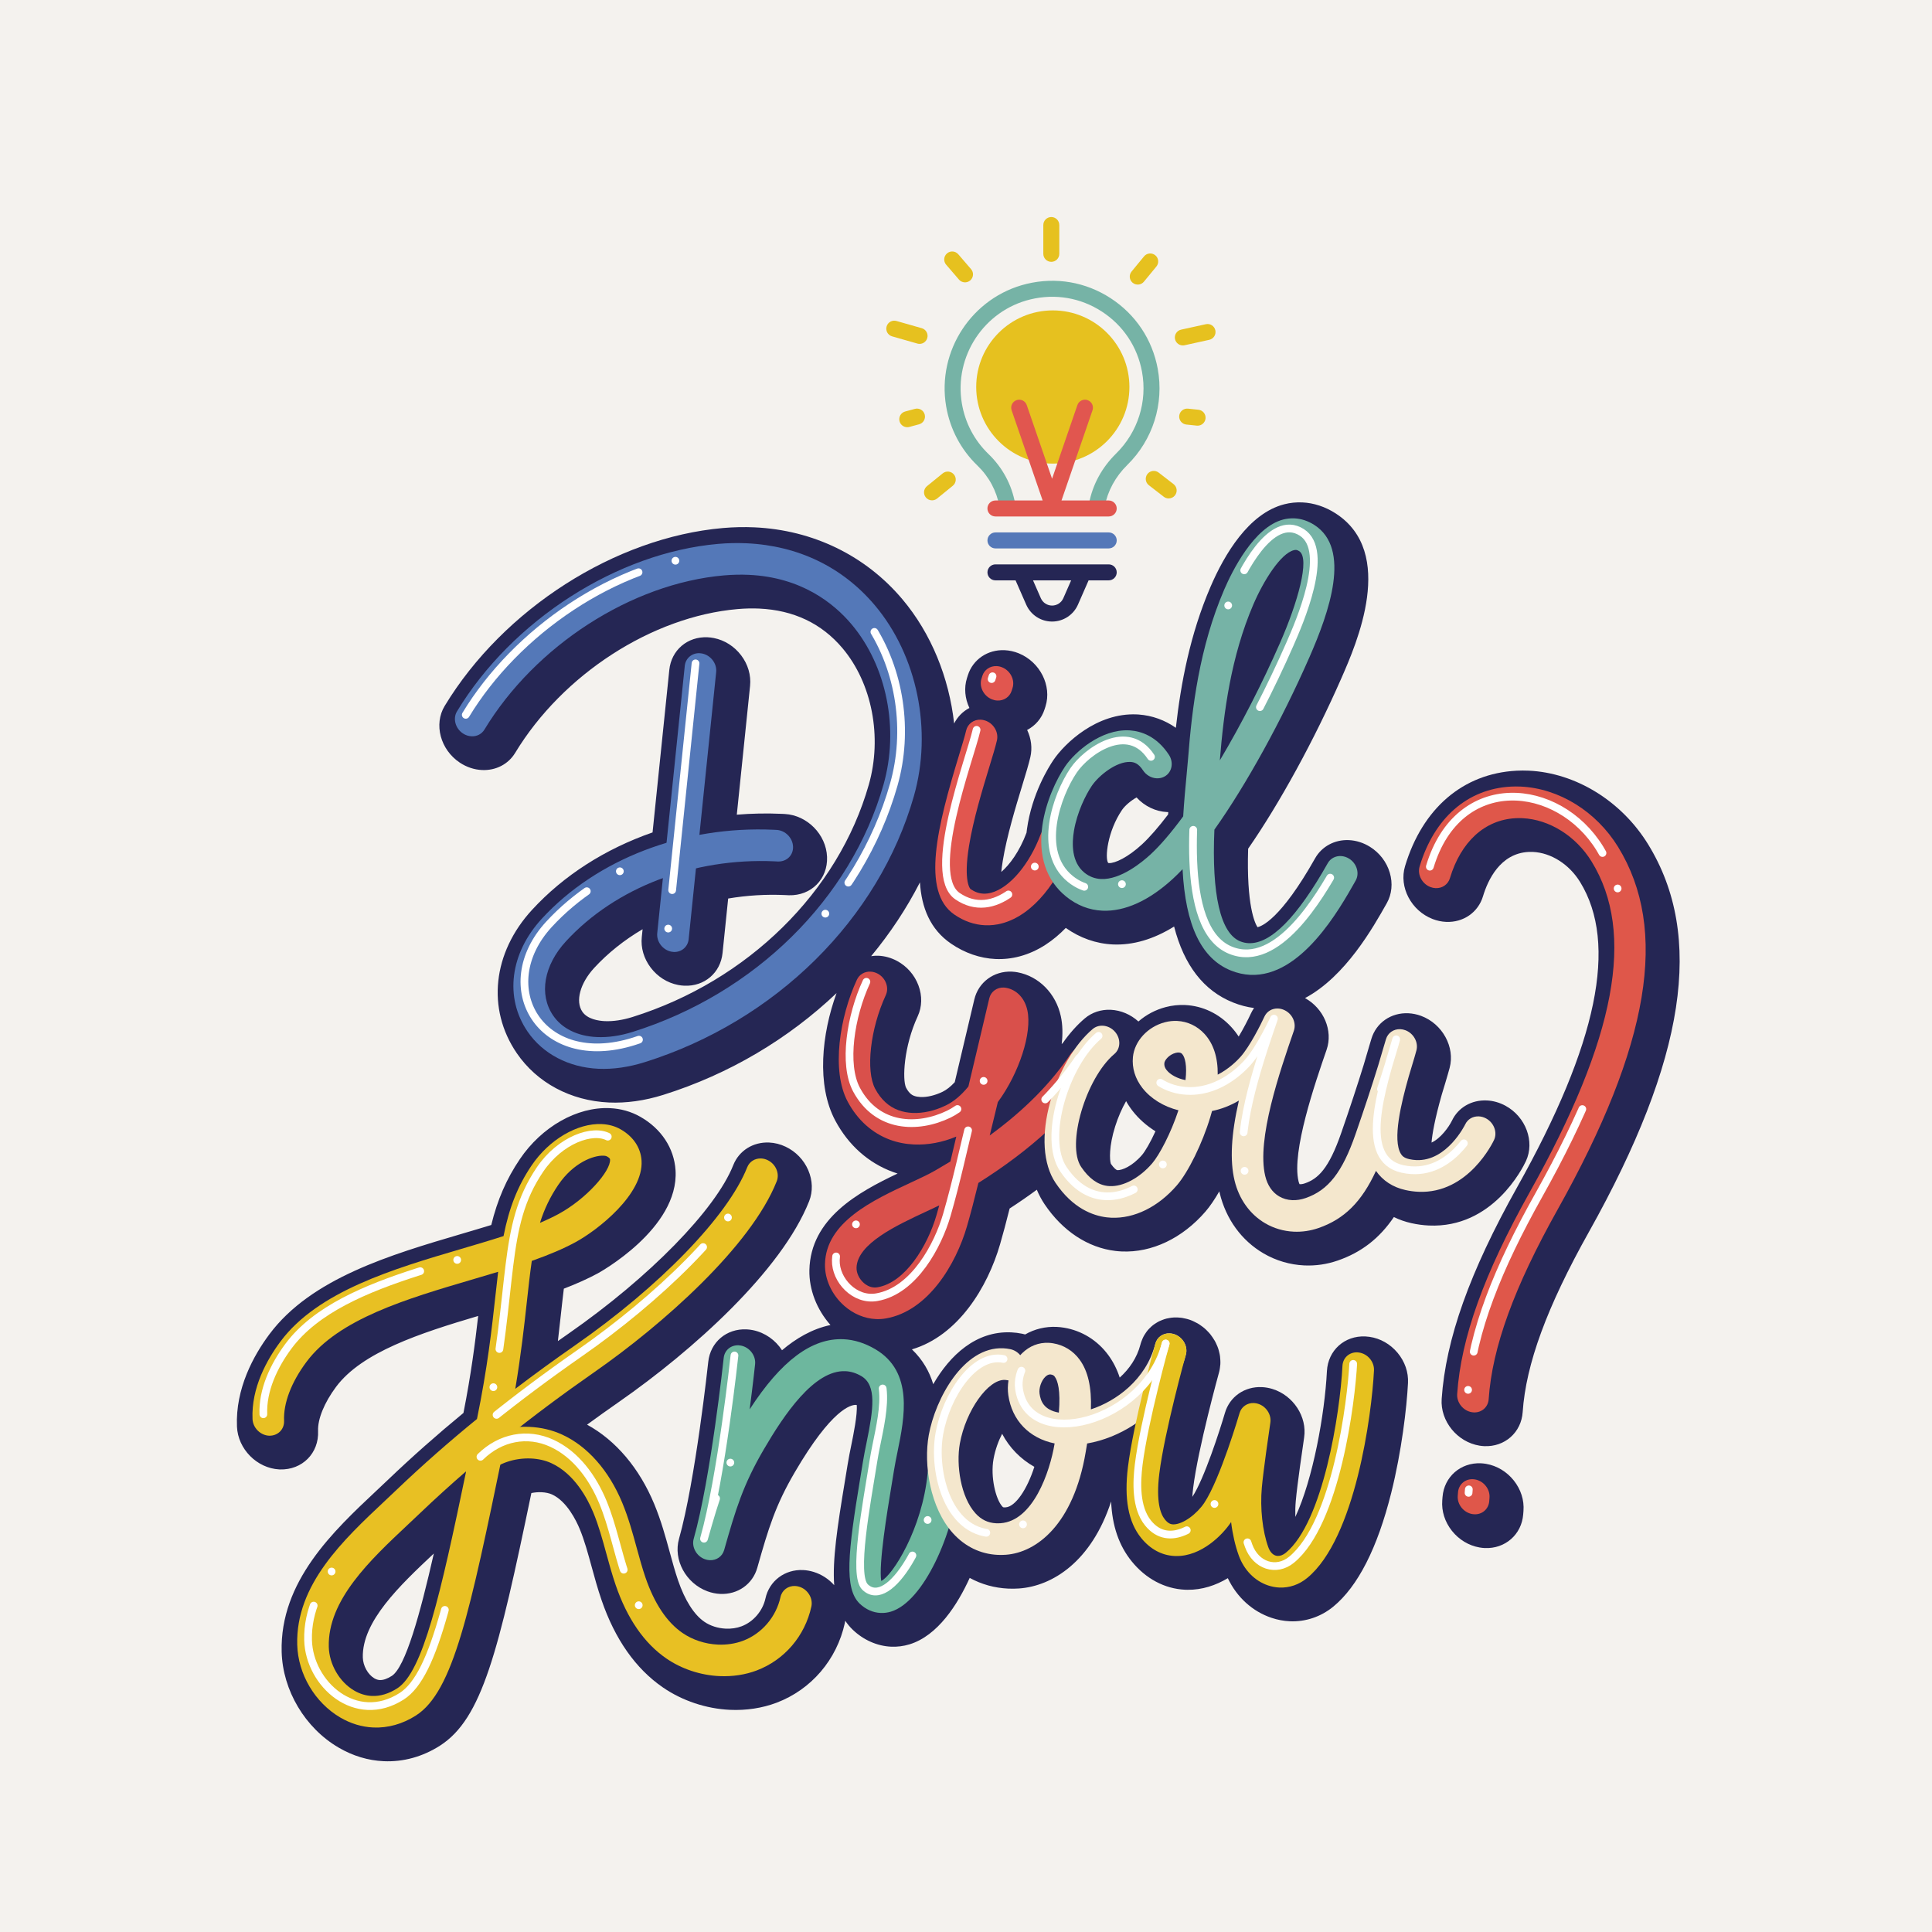 <?xml version="1.0" encoding="utf-8"?>
<!-- Generator: Adobe Illustrator 27.5.0, SVG Export Plug-In . SVG Version: 6.00 Build 0)  -->
<svg version="1.1" xmlns="http://www.w3.org/2000/svg" xmlns:xlink="http://www.w3.org/1999/xlink" x="0px" y="0px"
	 viewBox="0 0 500 500" style="enable-background:new 0 0 500 500;" xml:space="preserve">
<g id="BACKGROUND">
	<rect style="fill:#F4F2EE;" width="500" height="500"/>
</g>
<g id="OBJECTS">
	<g>
		<g>
			<g>
				<path style="fill:#252654;" d="M258.823,321.994c0.791-2.73,1.587-5.709,2.468-9.232c2.475-1.606,4.814-3.223,7.035-4.862
					c0.559,1.341,1.234,2.599,2.019,3.766c4.672,6.931,11.174,11.22,18.307,12.075c0.539,0.064,1.082,0.11,1.626,0.134
					c7.821,0.356,15.735-3.412,21.712-10.339c1.155-1.34,2.373-3.134,3.567-5.213c0.034,0.15,0.068,0.299,0.104,0.448
					c1.617,6.729,5.644,12.271,11.34,15.605c3.191,1.869,6.836,2.946,10.538,3.115c2.947,0.134,5.865-0.29,8.672-1.263
					c6.069-2.103,10.739-5.681,14.525-11.253c1.426,0.697,2.955,1.23,4.56,1.585c1.499,0.332,3.006,0.535,4.478,0.602
					c0.001,0,0.001,0,0.002,0c16.537,0.754,24.305-14.892,25.136-16.678c2.347-5.04-0.036-11.467-5.306-14.322
					c-1.506-0.818-3.172-1.29-4.817-1.365c-3.962-0.181-7.432,1.85-9.029,5.239c-0.8,1.62-2.902,4.58-5.281,5.663
					c0.183-2.209,0.831-6.006,2.652-12.429c1.43-4.635,2.032-6.897,2.032-6.897c1.448-5.381-1.862-11.421-7.385-13.466
					c-1.08-0.398-2.193-0.626-3.306-0.677c-4.48-0.204-8.324,2.468-9.563,6.641l-0.548,1.835c-0.48,1.608-0.97,3.246-1.443,4.895
					c-1.644,5.313-3.6,11.243-5.816,17.623c-3.209,9.246-5.98,11.84-9.41,13.029c-0.609,0.211-1.027,0.229-1.221,0.22
					c-0.064-0.003-0.113-0.008-0.15-0.015c-0.066-0.123-0.169-0.359-0.258-0.728c-1.844-7.669,4.307-25.498,7.264-34.066
					c1.71-4.954-0.743-10.69-5.589-13.36c10.464-5.576,17.6-18.241,21.153-24.545c1.321-2.343,1.599-5.151,0.782-7.908
					c-0.816-2.756-2.63-5.13-5.102-6.682c-1.681-1.056-3.574-1.661-5.473-1.747c-3.668-0.167-7.019,1.634-8.744,4.698
					c-8.935,15.854-13.91,17.628-14.918,17.833c-0.675-1.044-2.878-5.619-2.417-20.308c8.16-11.773,17.103-28.112,24.14-44.149
					c3.899-8.887,14.258-32.493-1.526-42.647c-2.663-1.713-5.634-2.689-8.59-2.824c-1.57-0.072-3.141,0.09-4.674,0.481
					c-9.201,2.357-15.468,12.935-19.103,21.395c-5.289,12.304-7.661,24.932-8.954,36.458c-2.855-2.001-6.12-3.185-9.622-3.442
					l-0.459-0.027c-10.42-0.475-18.673,7.49-21.582,11.77c-1.287,1.896-5.59,8.789-6.866,17.871
					c-0.046,0.329-0.086,0.654-0.121,0.976c-1.831,4.911-4.41,8.33-6.529,10.149c0.081-0.809,0.203-1.753,0.38-2.845
					c1.039-6.407,3.361-14.022,5.056-19.588c0.926-3.039,1.659-5.44,2.085-7.285c0.536-2.318,0.238-4.772-0.829-7.021
					c2.103-1.106,3.747-2.964,4.509-5.349l0.233-0.731c1.707-5.356-1.405-11.533-6.949-13.771c-1.176-0.473-2.392-0.74-3.616-0.796
					c-4.391-0.2-8.212,2.397-9.51,6.462l-0.234,0.731c-0.82,2.575-0.518,5.335,0.623,7.76c-1.695,0.889-3.076,2.278-3.951,4.02
					c-1.313-11.846-5.915-23.289-13.406-32.169c-9.535-11.303-23.125-17.907-38.269-18.597c-2.674-0.122-5.423-0.062-8.171,0.178
					c-27.866,2.434-56.8,20.938-72.002,46.046c-2.871,4.743-1.114,11.324,3.916,14.669c1.745,1.16,3.727,1.822,5.732,1.914
					c3.599,0.164,6.813-1.498,8.6-4.448c12.303-20.322,35.43-35.274,57.549-37.206c1.924-0.169,3.81-0.212,5.607-0.13
					c8.904,0.406,16.151,3.851,21.541,10.24c7.667,9.089,10.342,22.965,6.816,35.353c-7.893,27.721-31.325,50.754-61.153,60.108
					c-2.542,0.797-5.021,1.167-7.171,1.069c-1.596-0.073-4.473-0.486-5.806-2.439c-1.847-2.705-0.589-7.362,3.058-11.325
					c3.546-3.852,7.781-7.23,12.535-10.024l-0.211,2.04c-0.284,2.757,0.536,5.564,2.309,7.903c1.774,2.341,4.288,3.932,7.061,4.478
					c0.534,0.106,1.076,0.173,1.614,0.198c5.219,0.238,9.39-3.319,9.918-8.455l1.453-14.106c4.86-0.82,9.795-1.121,14.722-0.896
					c0,0,0.942,0.048,0.98,0.049c5.774,0.168,10.118-4.193,9.891-9.929c-0.23-5.795-5.125-10.774-10.926-11.101l-0.802-0.04
					c-3.876-0.177-7.763-0.103-11.63,0.217l3.434-33.333c0.284-2.757-0.536-5.564-2.309-7.903c-1.774-2.34-4.288-3.932-7.064-4.479
					c-0.536-0.107-1.08-0.173-1.616-0.198c-5.218-0.238-9.387,3.319-9.914,8.455l-4.332,42.051
					c-12.284,4.272-22.998,11.14-31.171,20.018c-10.222,11.104-11.785,25.664-3.982,37.093c5.238,7.672,13.931,12.331,23.851,12.783
					c0.001,0,0.002,0,0.002,0c4.51,0.204,9.248-0.461,14.082-1.977c17.081-5.357,32.422-14.537,44.836-26.335
					c-3.852,10.561-5.251,23.835-0.312,33.029c3.411,6.348,8.559,10.933,14.896,13.26c0.4,0.147,0.805,0.284,1.213,0.412
					c-10.217,4.836-22.536,11.615-22.827,24.979c-0.109,5.056,1.899,10.199,5.456,14.221c-4.756,0.996-8.958,3.486-12.539,6.527
					c-1.683-2.593-4.381-4.566-7.557-5.206c-0.536-0.106-1.079-0.173-1.615-0.198c-5.201-0.237-9.373,3.302-9.921,8.419
					c-0.033,0.306-3.315,30.759-7.566,45.781c-1.536,5.423,1.758,11.517,7.346,13.586c1.082,0.4,2.197,0.629,3.314,0.68
					c4.538,0.207,8.396-2.516,9.599-6.771c2.926-10.34,4.687-16.137,9.716-24.739c9.573-16.381,14.526-17.462,15.816-17.403
					c0.061,0.003,0.128,0.008,0.201,0.022c0.227,2.386-0.898,7.892-1.354,10.124c-0.373,1.827-0.726,3.554-1.008,5.319
					c-0.214,1.34-0.451,2.773-0.713,4.357c-1.94,11.716-3.245,20.346-2.752,26.835c-1.434-1.609-3.27-2.803-5.323-3.436
					c-0.897-0.278-1.816-0.44-2.73-0.482c-4.743-0.216-8.75,2.804-9.742,7.344c-0.706,3.227-3.123,6.054-6.159,7.203
					c-1.241,0.469-2.661,0.684-4.107,0.618c-2.045-0.093-4.018-0.727-5.555-1.785c-2.674-1.841-5.023-5.542-6.794-10.705
					c-0.783-2.283-1.443-4.699-2.146-7.271c-1.1-4.021-2.237-8.178-4.016-12.475c-3.85-9.299-9.977-16.518-17.39-20.553
					c2.72-1.99,5.481-3.961,8.272-5.903c19.11-13.304,42.07-33.932,49.2-51.929c0.998-2.521,0.915-5.375-0.233-8.039
					c-1.149-2.665-3.226-4.819-5.839-6.061c-1.372-0.655-2.81-1.02-4.273-1.086c-4.161-0.19-7.808,2.106-9.29,5.848
					c-4.556,11.5-21.687,29.023-42.629,43.602c-0.925,0.644-1.846,1.29-2.761,1.937c0.276-2.335,0.516-4.519,0.739-6.551
					c0.279-2.537,0.534-4.857,0.801-7.013c3.376-1.299,6.271-2.606,8.783-3.962c0.211-0.113,21.083-11.559,20.127-26.672
					c-0.363-5.73-3.693-10.784-9.137-13.866c-2.378-1.345-5.026-2.093-7.871-2.222c-8.459-0.385-17.596,4.791-23.279,13.19
					c-3.453,5.104-5.796,10.474-7.404,17.049c-2.551,0.786-5.194,1.564-7.777,2.325c-18.196,5.359-38.82,11.434-49.646,25.958
					c-4.06,5.446-8.81,14.012-8.387,23.906c0.249,5.794,5.158,10.76,10.944,11.068c0.018,0.001,0.132,0.006,0.171,0.007
					c5.785,0.167,10.122-4.21,9.876-9.962c-0.131-3.063,1.609-7.33,4.656-11.417c6.697-8.984,21.681-13.87,36.777-18.347
					c-0.794,6.971-1.856,15.232-3.813,25.104c-6.799,5.595-13.334,11.382-19.451,17.224c-0.927,0.886-1.883,1.784-2.856,2.698
					l-0.211,0.197c-11.142,10.462-25.009,23.484-24.529,41.702c0.263,9.985,6.057,19.718,14.761,24.796
					c3.678,2.146,7.597,3.328,11.648,3.512c5.051,0.23,10.08-1.156,14.541-4.007c10.935-6.987,15.125-24.228,23.675-65.391
					c0.871-0.179,1.778-0.254,2.661-0.213c1.021,0.046,1.977,0.253,2.693,0.581c3.854,1.767,6.286,6.826,7.153,8.918
					c1.229,2.968,2.132,6.273,3.096,9.804c0.76,2.777,1.546,5.65,2.559,8.603c3.477,10.142,8.816,17.747,15.869,22.605
					c5.031,3.462,11.201,5.525,17.381,5.807c4.192,0.191,8.355-0.445,12.038-1.84c8.988-3.403,15.597-11.121,17.68-20.646
					c0.042-0.19,0.065-0.383,0.096-0.575c0.557,0.823,1.186,1.6,1.929,2.313c2.787,2.673,6.313,4.236,9.928,4.401
					c1.612,0.073,3.215-0.129,4.766-0.601c7.33-2.234,12.448-10.294,15.594-17.198c3.049,1.667,6.409,2.608,9.967,2.77
					c0.924,0.042,1.867,0.03,2.797-0.035c8.645-0.604,18.757-6.967,23.834-22.517c0.268,6.317,2.029,11.424,5.312,15.481
					c3.643,4.506,8.548,7.12,13.813,7.36c0.205,0.009,0.411,0.015,0.582,0.016c3.849,0.059,7.415-1.161,10.492-3.005
					c2.333,4.924,6.373,8.613,11.327,10.269c1.538,0.514,3.119,0.811,4.7,0.884c4.066,0.185,8.063-1.156,11.256-3.778
					c6.38-5.244,11.43-15.159,15.011-29.468c2.679-10.707,4.011-22.001,4.337-28.418c0.142-2.782-0.816-5.557-2.698-7.814
					c-1.882-2.258-4.462-3.726-7.242-4.131c-0.367-0.054-0.73-0.09-1.09-0.107c-5.4-0.246-9.678,3.616-9.953,8.984
					c-0.566,11.133-3.617,27.985-8.175,37.725c-0.042-1.382-0.006-2.776,0.113-4.118c0.387-4.327,1.861-14.397,2.164-16.442
					c0.8-5.37-2.801-10.882-8.196-12.551c-0.899-0.278-1.819-0.439-2.733-0.481c-4.503-0.205-8.351,2.488-9.575,6.702
					c-1.216,4.168-5.369,17.095-8.407,21.665c-0.007,0.011-0.016,0.022-0.023,0.034c0.04-0.68,0.108-1.445,0.214-2.305
					c1.255-10.223,6.638-29.707,6.69-29.892c0,0,0.045-0.167,0.053-0.201c0.083-0.322,0.14-0.64,0.182-0.97
					c0.059-0.343,0.1-0.684,0.113-0.96c0.021-0.36,0.015-0.714-0.008-1.085c-0.011-0.352-0.039-0.703-0.081-0.988
					c-0.052-0.375-0.132-0.743-0.204-1.011c-0.079-0.353-0.172-0.701-0.283-1.024c-0.119-0.352-0.261-0.692-0.384-0.948
					c-0.137-0.323-0.288-0.642-0.474-0.978c-0.166-0.297-0.347-0.581-0.55-0.869c-0.203-0.311-0.418-0.61-0.599-0.829
					c-0.223-0.277-0.466-0.54-0.729-0.805c-0.24-0.254-0.488-0.499-0.778-0.75c-0.266-0.229-0.548-0.443-0.849-0.651
					c-0.294-0.218-0.595-0.423-0.906-0.605c-0.31-0.181-0.636-0.345-0.9-0.462c-0.257-0.131-0.585-0.286-0.932-0.412
					c-0.052-0.02-0.2-0.072-0.223-0.08c-0.464-0.163-0.854-0.254-1.089-0.305c-0.305-0.08-0.615-0.146-0.967-0.2
					c-0.298-0.043-0.593-0.069-0.887-0.082l-0.401-0.017c-0.211-0.01-0.516-0.011-0.726-0.001c-0.511,0.023-0.921,0.092-1.146,0.132
					c-0.291,0.041-0.576,0.094-0.818,0.157c-0.362,0.09-0.712,0.208-1.056,0.343c-0.285,0.1-0.562,0.214-0.809,0.337
					c-0.313,0.153-0.612,0.33-0.836,0.479c-0.254,0.152-0.5,0.315-0.802,0.545c-0.264,0.209-0.512,0.435-0.701,0.631
					c-0.227,0.212-0.443,0.432-0.697,0.733c-0.213,0.258-0.405,0.533-0.535,0.743c-0.201,0.289-0.387,0.588-0.54,0.888
					c-0.147,0.284-0.276,0.586-0.385,0.881c-0.125,0.293-0.234,0.591-0.32,0.894c-0.016,0.054-0.053,0.192-0.067,0.246
					c-0.89,3.449-2.897,6.334-5.361,8.552c-0.706-2.166-1.687-4.097-2.947-5.814c-2.797-3.815-6.865-6.336-11.432-7.095
					c-0.65-0.109-1.309-0.18-1.956-0.21c-2.897-0.132-5.69,0.55-8.14,1.957c-0.255-0.072-0.511-0.135-0.77-0.189
					c-0.939-0.193-1.89-0.311-2.83-0.354c-9.121-0.416-15.891,5.94-20.187,13.418c-0.98-3.25-2.717-6.345-5.515-9.014
					C247.979,345.663,255.599,333.122,258.823,321.994z M101.385,433.732c-1.151,0.735-2.219,1.103-3.088,1.064
					c-0.476-0.022-0.939-0.168-1.41-0.442c-1.675-0.978-2.932-3.246-2.989-5.395c-0.245-9.319,9.577-18.645,18.376-26.909
					C108.741,417.651,104.923,431.472,101.385,433.732z M257.122,377.607c0.449-2.489,1.285-4.71,2.228-6.54
					c1.898,3.597,4.758,6.526,8.339,8.546c-1.863,5.824-4.876,10.308-7.408,10.486c-0.139,0.01-0.275,0.013-0.406,0.007
					c-0.175-0.008-0.26-0.029-0.271-0.029c-0.001,0-0.001,0-0.001,0c-0.015-0.011-0.084-0.061-0.205-0.196
					C257.667,387.968,256.295,382.192,257.122,377.607z M295.542,298.921c-2.544,2.949-5.21,3.971-6.377,3.918
					c-0.001,0-0.003,0-0.004,0c-0.238-0.028-0.869-0.49-1.667-1.64c-0.344-0.958-0.518-4.536,1.117-9.704
					c0.746-2.36,1.725-4.599,2.823-6.522c0.494,0.887,1.065,1.746,1.709,2.57c1.589,2.033,3.6,3.807,5.889,5.233
					C297.695,295.708,296.345,297.989,295.542,298.921z M290.38,209.61c0.811-1.195,2.485-2.536,3.763-3.228
					c2.076,2.262,4.927,3.644,7.927,3.78c0.093,0.004,0.186,0.007,0.279,0.009c-0.015,0.204-0.029,0.407-0.044,0.613
					c-2.483,3.274-4.795,5.924-6.741,7.72c-3.727,3.439-7.044,4.931-8.55,4.863c-0.133-0.006-0.188-0.024-0.216-0.04
					C285.907,222.118,286.586,215.193,290.38,209.61z M238.215,283.907c-0.61-0.028-1.17-0.13-1.617-0.293
					c-0.363-0.133-1.211-0.445-2.104-2.105c-1.001-2.071-0.621-10.662,3.005-18.489c1.136-2.451,1.204-5.292,0.193-8
					c-1.012-2.709-2.984-4.96-5.542-6.332c-1.497-0.806-3.15-1.271-4.782-1.345c-0.656-0.03-1.29,0.022-1.913,0.109
					c4.913-5.928,9.16-12.331,12.626-19.102c0.411,6.536,2.648,12.166,8.049,15.863c3.537,2.42,7.51,3.796,11.492,3.978
					c2.09,0.095,4.189-0.132,6.236-0.676c4.903-1.299,8.874-4.174,11.967-7.37c3.671,2.607,7.852,4.079,12.182,4.277
					c5.2,0.237,10.581-1.351,15.85-4.639c2.573,10.028,7.671,16.616,15.238,19.652c1.794,0.72,3.622,1.199,5.454,1.438
					c-0.303,0.441-0.581,0.905-0.811,1.407c-0.727,1.588-1.955,3.968-3.167,5.979c-0.57-0.872-1.211-1.697-1.922-2.474
					c-3.168-3.46-7.412-5.479-11.948-5.686c-1.683-0.077-3.367,0.103-5.007,0.532c-2.69,0.705-5.1,2.007-7.073,3.73
					c-2.004-1.823-4.55-2.91-7.168-3.029c-2.491-0.113-4.863,0.669-6.683,2.205c-2.004,1.695-3.902,3.812-5.651,6.3
					c-0.122,0.122-0.241,0.246-0.354,0.373c0.298-2.55,0.256-4.996-0.222-7.2c-1.27-5.878-5.663-10.344-11.194-11.379
					c-0.492-0.092-0.991-0.15-1.483-0.172c-4.671-0.213-8.664,2.744-9.714,7.204c-0.065,0.28-2.876,12.229-5.066,21.406
					c-1.058,1.142-2.13,1.988-3.144,2.479C241.962,283.502,239.928,283.985,238.215,283.907z"/>
				<path style="fill:#252654;" d="M426.52,218.493c-6.887-11.192-18.725-18.489-30.895-19.044
					c-1.052-0.048-2.113-0.045-3.156,0.009c-13.833,0.723-24.347,9.73-28.847,24.716c-1.617,5.392,1.591,11.525,7.153,13.673
					c1.128,0.435,2.292,0.683,3.463,0.736c4.466,0.203,8.307-2.457,9.558-6.622c1.238-4.122,4.411-11.094,11.768-11.478
					c0.377-0.02,0.764-0.022,1.148-0.005c4.712,0.215,9.391,3.194,12.211,7.777c9.85,16.005,4.519,41.851-16.297,79.011
					c-12.276,21.916-18.479,39.321-19.522,54.776c-0.386,5.728,4.002,11.152,9.801,12.094c0.409,0.065,0.814,0.107,1.214,0.125
					c5.315,0.242,9.593-3.546,9.949-8.814c0.837-12.426,6.277-27.23,17.119-46.584C436.252,274.118,441.124,242.225,426.52,218.493z
					"/>
				<path style="fill:#252654;" d="M384.611,378.846c-0.447-0.077-0.9-0.128-1.348-0.148c-5.257-0.24-9.53,3.503-9.937,8.705
					l-0.071,0.902c-0.216,2.77,0.669,5.562,2.494,7.863c1.825,2.301,4.37,3.835,7.172,4.319c0.444,0.077,0.895,0.126,1.341,0.146
					c5.26,0.24,9.533-3.502,9.941-8.703l0.071-0.902c0.216-2.77-0.669-5.562-2.494-7.863
					C389.954,380.864,387.408,379.33,384.611,378.846z"/>
			</g>
			<g>
				<g>
					<g>
						<g>
							<path style="fill:#E1564F;" d="M254.906,239.454c-2.759-0.126-5.417-1.052-7.904-2.754c-8.7-5.954-4.403-22.908,1.188-41.248
								c0.831-2.729,1.529-5.02,1.844-6.385c0.402-1.739,1.955-2.896,3.776-2.813c0.37,0.017,0.743,0.085,1.107,0.202
								c1.064,0.341,1.971,1.066,2.555,2.042c0.583,0.976,0.771,2.085,0.532,3.124c-0.38,1.646-1.086,3.96-1.979,6.889
								c-1.746,5.73-4.134,13.569-5.239,20.378c-1.536,9.473,0.367,11.186,0.386,11.202c1.08,0.738,2.177,1.13,3.335,1.182
								c0.64,0.029,1.312-0.048,1.997-0.229c4.784-1.269,9.941-7.36,12.834-15.158c0.557-1.502,1.987-2.425,3.644-2.349
								c0.537,0.025,1.069,0.154,1.578,0.384c1.027,0.465,1.851,1.286,2.318,2.315c0.467,1.029,0.522,2.14,0.155,3.13
								c-2.964,7.989-9.182,17.336-17.747,19.607c-1.45,0.385-2.922,0.547-4.375,0.48L254.906,239.454z"/>
							<path style="fill:#E1564F;" d="M254.88,238.87c-2.625-0.119-5.193-1.008-7.582-2.643c-8.337-5.705-4.071-22.44,1.451-40.556
								c0.821-2.696,1.531-5.024,1.854-6.421c0.425-1.841,2.297-2.845,4.185-2.239c1.886,0.604,3.072,2.588,2.646,4.428
								c-0.373,1.616-1.077,3.928-1.969,6.854c-1.749,5.74-4.145,13.602-5.256,20.449c-1.64,10.114,0.554,11.745,0.648,11.809
								c1.85,1.267,3.761,1.611,5.845,1.059c4.939-1.31,10.237-7.529,13.185-15.476c0.65-1.754,2.657-2.506,4.476-1.685
								c1.821,0.823,2.77,2.913,2.119,4.667c-2.919,7.869-9.022,17.069-17.396,19.29C257.68,238.781,256.272,238.934,254.88,238.87z
								"/>
						</g>
						<g>
							<path style="fill:#E1564F;" d="M258.114,181.299c-0.475-0.022-0.949-0.127-1.41-0.312c-2.152-0.869-3.363-3.271-2.699-5.355
								l0.232-0.729c0.504-1.581,1.992-2.591,3.699-2.513c0.476,0.022,0.95,0.126,1.409,0.311c2.152,0.869,3.363,3.271,2.699,5.355
								l-0.233,0.729C261.307,180.366,259.821,181.376,258.114,181.299z"/>
							<path style="fill:#E1564F;" d="M258.085,180.714c-0.398-0.018-0.806-0.106-1.21-0.268c-1.848-0.746-2.883-2.801-2.313-4.59
								l0.233-0.729c0.571-1.789,2.53-2.631,4.379-1.887c1.848,0.746,2.883,2.801,2.313,4.59l-0.232,0.729
								C260.808,179.958,259.512,180.779,258.085,180.714z"/>
						</g>
					</g>
					<g>
						<path style="fill:#5478B8;" d="M174.368,246.368c-0.206-0.009-0.414-0.034-0.625-0.076c-1.084-0.214-2.062-0.833-2.751-1.743
							c-0.69-0.91-1.009-2.001-0.898-3.074l7.122-69.139c0.201-1.965,1.856-3.38,3.849-3.289c0.207,0.009,0.417,0.035,0.63,0.077
							c1.084,0.214,2.062,0.833,2.751,1.742c0.69,0.91,1.009,2.001,0.898,3.074l-7.122,69.139
							C178.02,245.046,176.363,246.459,174.368,246.368z"/>
						<path style="fill:#5478B8;" d="M174.339,245.784c-0.176-0.008-0.355-0.029-0.535-0.065c-1.924-0.379-3.325-2.227-3.129-4.128
							l7.122-69.139c0.195-1.9,1.914-3.137,3.838-2.753c1.924,0.379,3.325,2.227,3.129,4.128l-7.122,69.139
							C177.464,244.688,176.037,245.862,174.339,245.784z"/>
					</g>
					<g>
						<path style="fill:#5478B8;" d="M154.872,276.597c-7.716-0.352-14.401-3.862-18.34-9.631
							c-6.001-8.789-4.548-20.258,3.701-29.219c14.239-15.467,36.67-24.067,60.003-23.004l0.758,0.038
							c2.252,0.127,4.156,2.063,4.246,4.317c0.088,2.23-1.626,3.925-3.904,3.859l-0.895-0.046
							c-20.985-0.956-41.159,6.778-53.965,20.689c-5.736,6.232-7.048,13.768-3.34,19.199c2.306,3.378,6.325,5.363,11.318,5.591
							c2.908,0.133,6.032-0.317,9.285-1.338c31.624-9.917,56.493-34.428,64.903-63.966c4.102-14.408,0.857-30.706-8.268-41.522
							c-4.636-5.497-13.014-12.178-26.599-12.797c-2.077-0.095-4.245-0.045-6.445,0.147c-23.874,2.086-48.776,18.123-61.964,39.908
							c-0.695,1.147-1.946,1.793-3.347,1.729c-0.778-0.035-1.548-0.293-2.226-0.744c-1.956-1.301-2.639-3.86-1.523-5.705
							c14.316-23.645,41.476-41.064,67.585-43.344c2.473-0.216,4.941-0.27,7.335-0.161c13.389,0.61,24.873,6.157,33.211,16.041
							c10.98,13.016,14.951,32.396,10.117,49.374c-9.068,31.851-35.767,58.243-69.676,68.878
							C162.682,276.193,158.655,276.768,154.872,276.597L154.872,276.597z"/>
						<path style="fill:#5478B8;" d="M154.843,276.013c-8.517-0.388-14.578-4.568-17.839-9.344
							c-5.837-8.55-4.395-19.738,3.675-28.503c14.354-15.592,36.951-24.074,60.34-22.8c1.932,0.109,3.561,1.765,3.638,3.7
							c0.077,1.935-1.426,3.363-3.36,3.307c-21.525-1.227-42.159,6.571-55.266,20.81c-5.916,6.427-7.238,14.244-3.366,19.914
							c3.882,5.687,12.042,7.418,21.296,4.515c31.787-9.969,56.787-34.613,65.244-64.317c4.154-14.591,0.858-31.109-8.4-42.083
							c-5.668-6.719-16.098-14.409-33.58-12.88c-24.034,2.099-49.096,18.235-62.365,40.153c-0.959,1.583-3.099,1.96-4.777,0.845
							c-1.68-1.117-2.264-3.306-1.305-4.89c14.235-23.512,41.233-40.833,67.183-43.099c16.102-1.405,30.311,4.152,40.01,15.649
							c10.847,12.858,14.767,32.019,9.984,48.813c-9.021,31.686-35.589,57.943-69.335,68.527
							C162.293,275.686,158.358,276.172,154.843,276.013z"/>
					</g>
					<g>
						<path style="fill:#D9504B;" d="M226.678,341.375c-2.915-0.133-5.817-1.344-8.169-3.413c-3.22-2.83-5.091-6.875-5.006-10.819
							c0.237-10.868,12.38-16.518,22.137-21.056c2.426-1.128,4.712-2.191,6.381-3.158c1.278-0.74,2.593-1.514,3.936-2.33
							c0.317-1.329,1.529-6.447,1.529-6.447c-3.585,1.498-7.351,2.2-10.963,2.036c-2.16-0.098-4.227-0.505-6.144-1.207
							c-4.64-1.704-8.438-5.111-10.986-9.855c-4.321-8.043-2.076-21.978,2.375-31.583c0.629-1.357,1.983-2.155,3.533-2.084
							c0.641,0.029,1.266,0.206,1.856,0.523c0.997,0.535,1.763,1.41,2.157,2.464c0.394,1.053,0.367,2.158-0.075,3.111
							c-4.023,8.683-5.248,19.558-2.731,24.243c1.471,2.739,3.495,4.598,6.016,5.522c1.109,0.407,2.328,0.644,3.625,0.703
							c2.754,0.125,5.737-0.545,8.625-1.938c2.034-0.982,4.001-2.631,5.848-4.902c2.239-9.363,5.36-22.635,5.401-22.811
							c0.407-1.731,1.96-2.881,3.777-2.798c0.19,0.009,0.383,0.031,0.578,0.067c2.77,0.518,4.829,2.699,5.507,5.834
							c1.258,5.806-2.1,16.22-7.649,23.751c-0.568,2.368-1.06,4.401-1.403,5.786c-0.234,0.945-0.465,1.891-0.692,2.839
							c8.927-6.52,15.783-13.424,20.928-21.07c0.709-1.053,1.925-1.646,3.254-1.586c0.842,0.038,1.666,0.333,2.381,0.852
							c0.923,0.669,1.564,1.635,1.805,2.72c0.241,1.085,0.054,2.158-0.529,3.022c-7.041,10.465-17.109,19.74-30.772,28.348
							c-1.085,4.444-2.026,8.014-2.955,11.221c-2.849,9.837-10.07,21.989-21.045,23.86
							C228.381,341.361,227.53,341.414,226.678,341.375z M243.077,311.956c-1.114,0.54-2.284,1.085-3.425,1.614
							c-7.531,3.503-17.844,8.3-17.98,14.531c-0.03,1.38,0.692,2.887,1.883,3.934c0.57,0.501,1.5,1.11,2.688,1.164
							c0.281,0.013,0.57-0.006,0.858-0.055c7.125-1.215,12.919-10.567,15.286-18.742
							C242.621,313.59,242.851,312.774,243.077,311.956z"/>
						<path style="fill:#D9504B;" d="M226.649,340.791c-2.767-0.126-5.508-1.255-7.78-3.252c-3.076-2.704-4.864-6.565-4.783-10.327
							c0.23-10.539,12.216-16.113,21.847-20.594c2.433-1.131,4.731-2.2,6.415-3.175c1.339-0.775,2.718-1.588,4.126-2.446
							c0.335-1.4,0.665-2.794,0.992-4.178c0.293-1.237,0.586-2.474,0.88-3.71c-5.966,2.81-12.445,3.293-17.815,1.326
							c-4.485-1.647-8.161-4.947-10.63-9.545c-4.226-7.867-1.992-21.58,2.4-31.06c0.783-1.688,2.851-2.289,4.619-1.338
							c1.768,0.949,2.568,3.09,1.785,4.779c-4.088,8.824-5.302,19.936-2.706,24.767c1.551,2.887,3.694,4.85,6.371,5.832
							c3.646,1.338,8.273,0.882,12.695-1.252c2.289-1.105,4.332-2.941,6.096-5.13c2.242-9.371,5.389-22.754,5.43-22.931
							c0.392-1.666,1.989-2.664,3.733-2.339c2.503,0.468,4.369,2.461,4.989,5.33c1.184,5.467-1.968,15.761-7.622,23.389
							c-0.579,2.411-1.08,4.482-1.427,5.887c-0.368,1.487-0.728,2.979-1.084,4.471c8.01-5.687,16.135-12.872,22.381-22.154
							c1.031-1.533,3.195-1.816,4.83-0.629c1.636,1.186,2.126,3.389,1.095,4.922c-8.586,12.76-20.291,21.712-30.795,28.312
							c-0.928,3.803-1.907,7.634-2.999,11.404c-2.808,9.694-9.897,21.663-20.634,23.494
							C228.259,340.78,227.452,340.827,226.649,340.791z M244.005,310.821c-1.427,0.72-3.004,1.455-4.639,2.215
							c-7.653,3.56-18.135,8.435-18.278,14.997c-0.034,1.558,0.773,3.255,2.105,4.425c0.85,0.747,2.243,1.572,4.056,1.263
							c7.345-1.252,13.287-10.783,15.698-19.108C243.311,313.358,243.663,312.093,244.005,310.821z"/>
					</g>
					<g>
						<path style="fill:#F4E7CD;" d="M334.827,318.756c-2.616-0.119-5.171-0.867-7.386-2.165c-3.96-2.318-6.779-6.246-7.935-11.057
							c-1.25-5.199-0.887-11.981,1.114-20.697c-2.242,1.313-4.572,2.214-6.945,2.686c-0.145,0.532-0.299,1.072-0.465,1.62
							c-2.049,6.784-5.682,14.193-8.637,17.619c-4.829,5.597-11.028,8.652-17.008,8.379c-0.384-0.017-0.766-0.049-1.146-0.094
							c-3.59-0.431-8.804-2.33-13.251-8.927c-3.251-4.821-3.74-12.497-1.343-21.058c2.18-7.781,6.276-14.791,10.962-18.755
							c0.706-0.597,1.629-0.901,2.598-0.857c1.198,0.055,2.355,0.629,3.177,1.576c1.547,1.783,1.473,4.359-0.166,5.745
							c-7.41,6.269-12.471,23.478-8.594,29.228c1.997,2.962,4.289,4.617,6.814,4.919c0.184,0.023,0.37,0.039,0.557,0.047
							c3.518,0.16,7.734-2.095,11.005-5.885c1.85-2.146,4.847-7.801,6.8-13.743c-3.801-0.936-7.168-3.01-9.317-5.758
							c-1.889-2.418-2.74-5.191-2.461-8.022c0.409-4.13,3.81-7.831,8.271-8.999c1.046-0.274,2.11-0.389,3.162-0.341
							c2.703,0.123,5.22,1.315,7.09,3.356c2.322,2.536,3.472,6.079,3.423,10.544c2.954-1.512,5.078-3.685,5.902-4.608
							c2.393-2.687,5.274-8.424,6.182-10.408c0.625-1.366,1.981-2.171,3.538-2.1c0.572,0.026,1.134,0.17,1.671,0.428
							c2.043,0.979,3.102,3.316,2.41,5.322c-3.626,10.507-9.694,28.095-7.408,37.603c0.579,2.407,1.824,4.228,3.599,5.268
							c1.006,0.589,2.138,0.916,3.365,0.972c1.135,0.052,2.313-0.131,3.501-0.543c5.86-2.032,9.475-6.661,12.895-16.514
							c2.246-6.47,4.232-12.486,5.9-17.879c0.467-1.635,0.956-3.269,1.435-4.873l0.552-1.849c0.483-1.625,1.978-2.665,3.719-2.586
							c0.433,0.02,0.865,0.109,1.288,0.265c2.146,0.793,3.432,3.143,2.87,5.236c-0.005,0.019-0.602,2.256-1.992,6.758
							c-1.945,6.847-4.273,16.388-2.008,20.039c0.306,0.494,0.802,1.039,2.165,1.341c0.597,0.132,1.2,0.212,1.787,0.239
							c7.977,0.363,12.635-9.155,12.681-9.25c0.631-1.339,1.982-2.13,3.526-2.059c0.647,0.029,1.275,0.208,1.868,0.53
							c2.05,1.111,2.978,3.609,2.066,5.567c-0.267,0.572-6.667,14.003-19.594,13.415c-1.097-0.05-2.225-0.201-3.354-0.452
							c-3.229-0.715-5.847-2.423-7.612-4.958c-3.705,8.031-8.196,12.482-14.879,14.798
							C339.136,318.538,336.985,318.854,334.827,318.756z M305.061,272.389c-0.246-0.011-0.526,0.024-0.832,0.104
							c-1.651,0.432-2.819,1.849-2.898,2.634c-0.063,0.649,0.115,1.204,0.578,1.795c0.952,1.217,2.863,2.231,4.897,2.603
							c0.441-3.785-0.139-5.958-0.854-6.739C305.831,272.656,305.61,272.414,305.061,272.389z"/>
						<path style="fill:#F4E7CD;" d="M334.798,318.172c-2.503-0.114-4.939-0.814-7.1-2.079c-3.802-2.226-6.51-6.006-7.625-10.643
							c-1.456-6.053-0.544-13.683,1.467-21.906c-2.271,1.512-5.081,2.872-8.345,3.465c-0.167,0.626-0.349,1.266-0.545,1.917
							c-2.03,6.722-5.62,14.053-8.533,17.43c-5.008,5.804-11.618,8.839-17.684,8.109c-3.458-0.415-8.484-2.25-12.792-8.641
							c-3.147-4.668-3.604-12.161-1.253-20.557c2.152-7.683,6.188-14.6,10.799-18.5c1.405-1.186,3.622-0.914,4.95,0.616
							c1.328,1.53,1.264,3.735-0.142,4.924c-7.734,6.543-12.758,23.918-8.667,29.985c2.109,3.128,4.556,4.88,7.274,5.205
							c3.811,0.463,8.436-1.846,12.032-6.014c1.988-2.305,5.138-8.311,7.108-14.562c-3.895-0.805-7.461-2.897-9.634-5.677
							c-1.787-2.285-2.591-4.905-2.328-7.577c0.388-3.916,3.631-7.429,7.887-8.544c3.562-0.933,7.169,0.12,9.643,2.821
							c2.389,2.609,3.463,6.336,3.221,11.134c3.488-1.528,6.004-4.076,6.968-5.158c2.435-2.734,5.348-8.533,6.265-10.536
							c0.75-1.638,2.717-2.273,4.465-1.432c1.747,0.837,2.658,2.846,2.066,4.561c-3.646,10.566-9.747,28.25-7.421,37.925
							c0.622,2.583,1.973,4.548,3.91,5.681c2.101,1.23,4.715,1.402,7.36,0.486c6.028-2.09,9.733-6.808,13.211-16.831
							c2.704-7.788,4.632-13.783,5.904-17.897c0.478-1.672,0.975-3.332,1.462-4.961l0.527-1.766c0.53-1.786,2.441-2.673,4.292-1.99
							c1.848,0.684,2.945,2.684,2.46,4.488c-0.047,0.177-0.656,2.427-1.988,6.739c-2.19,7.71-4.27,16.77-1.935,20.533
							c0.356,0.575,0.972,1.282,2.58,1.637c9.582,2.113,15.017-9.176,15.071-9.289c0.792-1.681,2.866-2.268,4.624-1.314
							c1.762,0.955,2.556,3.087,1.772,4.771c-0.303,0.652-7.609,15.944-22.341,12.68c-3.283-0.727-5.896-2.527-7.558-5.208
							c-0.083-0.132-0.162-0.267-0.239-0.403c-3.74,8.525-8.296,13.142-15.003,15.466
							C338.951,317.965,336.852,318.266,334.798,318.172z M305.032,271.804c-0.279-0.013-0.609,0.019-1,0.122
							c-1.799,0.471-3.173,2.006-3.281,3.088c-0.079,0.807,0.147,1.518,0.712,2.241c1.068,1.367,3.201,2.493,5.432,2.869
							c0.141,0.023,0.282,0.045,0.421,0.064c0.576-4.223-0.03-6.766-0.954-7.775C306.214,272.251,305.838,271.841,305.032,271.804z"
							/>
					</g>
					<g>
						<path style="fill:#E8C023;" d="M186.213,433.777c-4.925-0.224-9.816-1.848-13.773-4.572
							c-5.727-3.944-10.133-10.325-13.096-18.967c-0.942-2.746-1.698-5.51-2.429-8.185c-1.024-3.745-1.983-7.256-3.381-10.632
							c-1.486-3.588-4.873-10.017-10.857-12.76c-1.528-0.701-3.335-1.117-5.225-1.203c-4.278-0.195-8.532,1.25-11.101,3.768
							c-0.728,0.716-1.719,1.083-2.79,1.034c-1.109-0.051-2.169-0.537-2.983-1.369c-1.652-1.685-1.751-4.277-0.219-5.779
							c4.028-3.948,10.252-6.131,16.651-5.84c3.024,0.138,5.87,0.809,8.459,1.995c6.576,3.016,12.106,9.284,15.571,17.654
							c1.611,3.889,2.688,7.832,3.731,11.645c0.733,2.68,1.421,5.198,2.276,7.691c2.31,6.735,5.529,11.56,9.568,14.341
							c2.61,1.797,5.862,2.87,9.156,3.02c2.282,0.104,4.544-0.24,6.541-0.997c4.845-1.834,8.554-6.169,9.679-11.311
							c0.385-1.766,1.943-2.941,3.787-2.857c0.355,0.016,0.712,0.079,1.062,0.187c1.067,0.33,1.981,1.045,2.575,2.016
							c0.593,0.97,0.794,2.079,0.566,3.121c-1.669,7.631-6.962,13.814-14.159,16.539c-2.927,1.109-6.248,1.613-9.603,1.46
							L186.213,433.777z"/>
						<path style="fill:#E8C023;" d="M186.19,433.193c-4.733-0.215-9.5-1.74-13.451-4.46c-5.606-3.861-9.928-10.131-12.844-18.637
							c-0.939-2.736-1.695-5.502-2.426-8.175c-1.021-3.737-1.986-7.267-3.399-10.678c-1.523-3.678-5.003-10.272-11.193-13.11
							c-5.352-2.456-12.956-1.263-16.953,2.656c-1.314,1.289-3.53,1.162-4.949-0.287c-1.418-1.447-1.502-3.665-0.188-4.954
							c5.934-5.817,16.461-7.427,24.483-3.752c6.423,2.945,11.833,9.09,15.234,17.304c1.597,3.857,2.671,7.786,3.709,11.584
							c0.732,2.678,1.424,5.207,2.284,7.716c2.356,6.871,5.66,11.807,9.82,14.671c4.697,3.234,11.074,4.06,16.247,2.101
							c5.006-1.895,8.837-6.372,9.999-11.685c0.404-1.849,2.266-2.873,4.156-2.288c1.892,0.584,3.097,2.556,2.693,4.403
							c-1.631,7.46-6.805,13.503-13.839,16.166C192.641,432.877,189.423,433.341,186.19,433.193z"/>
					</g>
					<g>
						<path style="fill:#E8C023;" d="M96.591,447.072c-2.953-0.135-5.814-0.999-8.505-2.569
							c-6.581-3.839-10.963-11.245-11.164-18.867c-0.408-15.531,11.886-27.076,22.734-37.261l0.201-0.189
							c0.988-0.927,1.959-1.839,2.9-2.739c6.479-6.187,13.438-12.315,20.683-18.213c2.722-13.199,3.865-23.602,4.785-31.969
							c0.234-2.132,0.459-4.167,0.695-6.126c-2.083,0.634-4.21,1.26-6.362,1.895l-0.266,0.079
							c-17.052,5.021-34.684,10.214-42.979,21.343c-3.933,5.274-5.991,10.683-5.796,15.232c0.096,2.237-1.614,3.937-3.893,3.872
							c-2.265-0.12-4.174-2.052-4.271-4.306c-0.347-8.104,3.749-15.397,7.246-20.089c9.713-13.031,29.369-18.82,46.712-23.928
							c3.678-1.083,7.477-2.203,11.005-3.341c1.443-7.347,3.687-12.993,7.26-18.273c4.531-6.696,11.836-11,18.179-10.711
							c1.78,0.081,3.399,0.528,4.812,1.327c3.311,1.874,5.253,4.761,5.466,8.127c0.55,8.682-11.33,17.997-17.169,21.148
							c-3.025,1.634-6.703,3.207-11.234,4.803c-0.467,3.182-0.845,6.629-1.282,10.601c-0.674,6.125-1.502,13.645-2.993,22.509
							c4.895-3.728,10.065-7.49,15.388-11.195c22.108-15.392,39.629-33.505,44.637-46.147c0.576-1.456,1.995-2.349,3.613-2.275
							c0.567,0.026,1.125,0.167,1.659,0.423c1.019,0.484,1.826,1.321,2.273,2.358c0.447,1.036,0.479,2.146,0.091,3.126
							c-6.674,16.847-29.594,37.133-47.192,49.384c-8.106,5.644-15.813,11.392-22.91,17.089l-0.686,3.311
							c-8.58,41.464-12.886,62.271-22.583,68.468C104.203,446.172,100.38,447.244,96.591,447.072z M120.64,380.756
							c-4.108,3.558-8.124,7.208-11.957,10.869c-1.015,0.97-2.065,1.955-3.133,2.958c-9.745,9.151-20.779,19.51-20.46,31.62
							c0.12,4.543,2.766,9.093,6.585,11.322c1.456,0.849,2.989,1.316,4.554,1.387c2.162,0.099,4.373-0.565,6.572-1.969
							C109.462,432.689,113.974,412.829,120.64,380.756z M156.192,299.089c-2.573-0.117-7.815,1.799-11.713,7.558
							c-2.083,3.079-3.603,6.228-4.732,9.82c1.763-0.745,3.319-1.484,4.728-2.244c7.317-3.951,13.592-11.186,13.406-14.119
							c-0.011-0.173-0.025-0.388-0.794-0.823C157,299.231,156.738,299.114,156.192,299.089z"/>
						<path style="fill:#E8C023;" d="M96.562,446.487c-2.811-0.128-5.599-0.954-8.219-2.483
							c-6.388-3.727-10.642-10.922-10.837-18.328c-0.402-15.286,11.802-26.746,22.571-36.857c1.058-0.993,2.098-1.97,3.104-2.93
							c6.54-6.246,13.439-12.32,20.795-18.301c2.754-13.314,3.905-23.787,4.831-32.207c0.273-2.479,0.532-4.83,0.813-7.082
							c-2.457,0.754-4.98,1.497-7.539,2.251c-17.133,5.046-34.85,10.264-43.246,21.528c-4.005,5.372-6.1,10.905-5.899,15.579
							c0.083,1.936-1.388,3.375-3.349,3.318c-1.932-0.103-3.565-1.754-3.648-3.69c-0.34-7.942,3.697-15.12,7.143-19.742
							c9.611-12.895,29.181-18.659,46.447-23.744c3.9-1.149,7.711-2.272,11.305-3.438c1.28-6.657,3.273-12.518,7.238-18.38
							c5.789-8.555,15.976-12.788,22.25-9.239c3.11,1.761,4.933,4.461,5.132,7.605c0.533,8.419-11.156,17.546-16.9,20.646
							c-3.383,1.827-7.258,3.406-11.452,4.873c-0.487,3.264-0.883,6.858-1.331,10.933c-0.729,6.627-1.595,14.504-3.256,24.042
							c5.289-4.061,10.81-8.092,16.595-12.12c22.184-15.444,39.777-33.648,44.819-46.377c0.688-1.737,2.711-2.451,4.519-1.588
							c1.807,0.859,2.715,2.964,2.027,4.701c-6.632,16.74-29.469,36.941-47.01,49.153c-8.204,5.711-15.867,11.427-23.081,17.225
							l-0.723,3.495c-8.55,41.317-12.84,62.056-22.358,68.136C103.897,445.644,100.209,446.654,96.562,446.487z M121.584,379.136
							c-4.617,3.957-9.05,7.967-13.323,12.048c-1.018,0.973-2.07,1.961-3.141,2.966c-9.814,9.215-20.938,19.66-20.612,32.014
							c0.125,4.754,2.903,9.521,6.912,11.861c2.581,1.504,6.711,2.627,11.729-0.579
							C110.096,433.007,114.616,412.726,121.584,379.136z M156.163,298.504c-2.665-0.121-8.144,1.824-12.176,7.784
							c-2.47,3.65-4.053,7.242-5.173,11.217c2.154-0.868,4.159-1.781,5.976-2.762c6.993-3.775,13.894-11.154,13.675-14.622
							c-0.019-0.292-0.047-0.733-1.128-1.345C157.062,298.623,156.662,298.527,156.163,298.504z"/>
					</g>
					<g>
						<path style="fill:#6DB79E;" d="M227.89,417.431c-1.983-0.09-3.852-0.925-5.404-2.414c-4.069-3.904-3.033-13.279,0.111-32.273
							c0.264-1.598,0.503-3.041,0.719-4.391c0.261-1.638,0.601-3.302,0.962-5.064c1.748-8.556,2.671-14.783-1.366-17.156
							c-1.328-0.78-2.707-1.208-4.101-1.272c-8.128-0.37-15.943,11.349-21.113,20.197c-5.37,9.185-7.314,15.576-10.286,26.082
							c-0.468,1.657-1.968,2.714-3.732,2.635c-0.434-0.02-0.868-0.109-1.291-0.266c-2.172-0.805-3.453-3.174-2.856-5.283
							c4.401-15.555,7.727-46.481,7.76-46.791c0.213-1.989,1.836-3.366,3.859-3.274c0.207,0.009,0.418,0.035,0.631,0.078
							c2.241,0.452,3.871,2.617,3.635,4.828c-0.061,0.568-0.559,5.187-1.41,11.671c8.146-12.58,16.114-18.522,24.312-18.149
							c2.743,0.125,5.505,0.993,8.208,2.583c9.974,5.865,7.541,17.77,5.765,26.461c-0.344,1.686-0.67,3.278-0.906,4.757
							c-0.222,1.392-0.469,2.884-0.726,4.435c-1.012,6.112-3.316,20.021-2.597,24.324c2.907-1.384,10.629-13.448,12.002-27.901
							c0.188-1.985,1.844-3.412,3.851-3.321c0.197,0.009,0.397,0.032,0.6,0.072c1.085,0.204,2.066,0.816,2.762,1.722
							c0.696,0.905,1.023,1.995,0.921,3.068c-1.336,14.063-9.152,31.717-17.614,34.296
							C229.697,417.355,228.791,417.472,227.89,417.431z"/>
						<path style="fill:#6DB79E;" d="M227.86,416.846c-1.807-0.082-3.547-0.846-4.993-2.233c-3.847-3.691-2.803-12.942,0.305-31.721
							c0.254-1.536,0.498-3.012,0.719-4.393c0.26-1.632,0.601-3.298,0.961-5.061c1.796-8.788,2.726-15.209-1.683-17.802
							c-9.89-5.814-19.565,8.11-25.983,19.091c-5.402,9.24-7.354,15.658-10.338,26.205c-0.512,1.812-2.437,2.721-4.304,2.031
							c-1.865-0.691-2.961-2.718-2.449-4.529c4.401-15.553,7.745-46.571,7.778-46.883c0.203-1.899,1.929-3.121,3.85-2.739
							c1.923,0.387,3.318,2.239,3.115,4.138c-0.059,0.557-0.704,6.533-1.781,14.444c6.013-9.844,18.107-26.605,33.212-17.726
							c9.572,5.63,7.19,17.286,5.451,25.796c-0.346,1.692-0.672,3.29-0.91,4.78c-0.222,1.392-0.469,2.883-0.725,4.432
							c-1.174,7.091-3.579,21.622-2.439,25.189c2.917-0.039,11.553-13.266,13.001-28.508c0.181-1.903,1.89-3.155,3.813-2.785
							c1.925,0.364,3.34,2.204,3.159,4.107c-1.32,13.897-8.978,31.323-17.25,33.845C229.533,416.778,228.69,416.884,227.86,416.846z
							"/>
					</g>
					<g>
						<path style="fill:#F4E7CD;" d="M258.218,402.401c-4.449-0.203-8.454-2.135-11.58-5.587
							c-5.945-6.562-7.656-17.757-6.273-25.425c1.683-9.335,8.974-22.926,19.278-22.456c0.599,0.027,1.206,0.103,1.806,0.227
							c1.013,0.208,1.92,0.764,2.584,1.564c0.159-0.178,0.323-0.349,0.492-0.515c1.919-1.876,4.291-2.806,6.858-2.69
							c0.384,0.018,0.771,0.059,1.159,0.125c2.801,0.466,5.173,1.929,6.861,4.23c2.172,2.961,3.13,7.176,2.919,12.866
							c6.377-2.065,14.265-7.603,16.667-16.945c0.441-1.71,1.95-2.804,3.757-2.722c0.402,0.018,0.806,0.096,1.199,0.232
							c2.185,0.757,3.518,3.101,2.971,5.228c-1.884,7.327-6.673,13.796-13.481,18.216c-3.766,2.447-7.937,4.111-12.087,4.825
							c-0.076,0.464-0.368,2.188-0.368,2.188c-3.15,18.774-12.755,26.056-20.694,26.612
							C259.593,402.422,258.897,402.432,258.218,402.401z M260.083,357.117c-4.358-0.199-10.14,7.954-11.673,16.46
							c-1.006,5.579,0.228,13.859,4.035,18.061c1.486,1.642,3.241,2.487,5.363,2.584c0.369,0.017,0.748,0.011,1.138-0.016
							c8.405-0.587,12.737-13.188,13.971-20.542l0.018-0.103c-6.586-1.341-11.046-5.964-11.982-12.479
							c-0.181-1.257-0.167-2.545,0.042-3.839c-0.146-0.015-0.294-0.037-0.442-0.068
							C260.399,357.144,260.242,357.124,260.083,357.117z M271.819,355.702c-0.423-0.019-0.864,0.192-1.309,0.628
							c-1.031,1.008-1.677,2.921-1.471,4.353c0.278,1.929,1.102,4.21,4.995,4.902c0.474-5.823-0.303-8.265-1.053-9.288
							c-0.188-0.256-0.394-0.477-1.018-0.58C271.912,355.709,271.865,355.704,271.819,355.702z"/>
						<path style="fill:#F4E7CD;" d="M258.188,401.817c-4.29-0.195-8.108-2.029-11.136-5.372c-5.805-6.408-7.47-17.376-6.113-24.899
							c1.896-10.516,10.054-23.949,20.445-21.813c1.142,0.235,2.095,0.986,2.637,1.955c0.289-0.369,0.6-0.717,0.931-1.041
							c2.075-2.03,4.757-2.899,7.547-2.426c2.632,0.438,4.862,1.811,6.444,3.97c2.483,3.385,3.05,8.139,2.752,13.367
							c7.323-2.068,15.424-8.097,17.859-17.566c0.47-1.826,2.371-2.782,4.247-2.133c1.876,0.649,3.016,2.655,2.547,4.481
							c-1.852,7.199-6.562,13.56-13.264,17.912c-3.852,2.502-8.135,4.156-12.255,4.808c-0.093,0.585-0.191,1.172-0.291,1.758
							l-0.136,0.795c-3.1,18.478-12.475,25.638-20.213,26.179C259.513,401.838,258.845,401.846,258.188,401.817z M260.053,356.533
							c-4.599-0.21-10.61,7.97-12.218,16.888c-1.032,5.723,0.255,14.239,4.195,18.586c1.874,2.07,4.158,2.983,7.013,2.782
							c8.73-0.61,13.19-13.471,14.45-20.975l0.121-0.712c-6.651-1.117-11.156-5.596-12.083-12.049
							c-0.209-1.453-0.137-2.954,0.181-4.397c-0.353,0.038-0.72,0.024-1.094-0.053C260.432,356.565,260.244,356.542,260.053,356.533
							z M271.789,355.117c-0.581-0.026-1.154,0.233-1.707,0.775c-1.156,1.131-1.854,3.203-1.622,4.819
							c0.293,2.039,1.224,4.827,5.901,5.51c0.068,0.01,0.136,0.019,0.205,0.028c0.359-3.922,0.349-8.255-1.127-10.268
							c-0.302-0.411-0.663-0.712-1.436-0.841C271.932,355.129,271.861,355.121,271.789,355.117z"/>
					</g>
					<g>
						<path style="fill:#E6C11F;" d="M331.075,410.853c-0.97-0.044-1.94-0.226-2.884-0.542c-3.467-1.159-6.24-3.991-7.606-7.772
							c-0.915-2.53-1.591-5.485-1.977-8.632c-0.005,0.009-0.012,0.018-0.018,0.026c-2.196,3.304-7.664,8.869-14.226,8.768
							c-0.128-0.001-0.259-0.005-0.389-0.011c-3.308-0.151-6.302-1.771-8.658-4.685c-3.306-4.085-4.419-10.092-3.402-18.365
							c1.383-11.266,6.86-31.077,7.093-31.915c0.464-1.666,1.966-2.73,3.739-2.649c0.427,0.02,0.854,0.106,1.269,0.257
							c2.176,0.795,3.467,3.159,2.881,5.272c-0.055,0.197-5.548,20.023-6.87,30.792c-0.886,7.211,0.294,10.415,1.441,11.833
							c0.876,1.084,1.567,1.257,2.128,1.282c2.63,0.041,6.255-2.839,8.061-5.554c4.167-6.268,9.089-23.076,9.139-23.245
							c0.475-1.639,1.97-2.686,3.718-2.606c0.355,0.016,0.714,0.079,1.066,0.188c2.099,0.649,3.5,2.794,3.188,4.882
							c-0.307,2.08-1.805,12.305-2.206,16.803c-0.478,5.344,0.165,11.26,1.676,15.438c0.406,1.123,1.065,1.886,1.854,2.15
							c0.185,0.061,0.377,0.097,0.573,0.106c0.683,0.031,1.413-0.255,2.111-0.829c9.614-7.901,14.024-35.993,14.655-48.36
							c0.106-2.088,1.768-3.59,3.863-3.494c0.14,0.006,0.28,0.021,0.423,0.042c1.088,0.159,2.091,0.729,2.823,1.606
							c0.732,0.878,1.105,1.957,1.049,3.04c-0.583,11.462-4.823,43.455-17.282,53.695
							C336.186,410.115,333.685,410.972,331.075,410.853z"/>
						<path style="fill:#E6C11F;" d="M331.046,410.268c-0.909-0.041-1.82-0.21-2.719-0.511c-3.274-1.094-5.898-3.781-7.196-7.371
							c-1.087-3.004-1.813-6.573-2.131-10.286c-0.303,0.529-0.605,1.024-0.906,1.477c-2.138,3.217-7.448,8.635-13.778,8.538
							c-3.289-0.034-6.246-1.589-8.561-4.452c-3.191-3.943-4.258-9.798-3.262-17.899c1.383-11.269,6.844-30.999,7.076-31.835
							c0.505-1.814,2.425-2.73,4.294-2.051c1.866,0.682,2.972,2.705,2.468,4.519c-0.056,0.199-5.562,20.095-6.886,30.872
							c-0.912,7.423,0.357,10.785,1.581,12.299c1.077,1.333,2.002,1.519,2.727,1.529c2.783,0.042,6.525-2.971,8.397-5.786
							c4.203-6.322,9.156-23.218,9.205-23.389c0.501-1.724,2.288-2.633,4.101-2.072c1.806,0.558,3,2.389,2.733,4.184
							c-0.017,0.118-1.768,11.884-2.21,16.836c-0.485,5.426,0.172,11.441,1.711,15.697c0.476,1.316,1.28,2.223,2.265,2.551
							c1.023,0.341,2.164,0.054,3.215-0.81c9.75-8.012,14.209-36.298,14.842-48.741c0.098-1.918,1.751-3.247,3.673-2.96
							c1.931,0.281,3.418,2.065,3.32,3.982c-0.579,11.397-4.779,43.193-17.094,53.315
							C335.885,409.57,333.482,410.379,331.046,410.268z"/>
					</g>
					<g>
						<g>
							<path style="fill:#DF574A;" d="M381.405,365.528c-0.158-0.007-0.319-0.024-0.481-0.049c-1.091-0.177-2.086-0.764-2.805-1.652
								c-0.718-0.889-1.073-1.972-1.002-3.051c0.981-14.53,6.951-31.14,18.788-52.272c22.317-39.837,27.402-67.018,16.003-85.539
								c-4.063-6.602-10.926-10.901-17.911-11.22c-0.593-0.027-1.192-0.025-1.777,0.007c-7.954,0.416-14.143,6.074-16.979,15.522
								c-0.487,1.62-1.98,2.655-3.718,2.575c-0.454-0.021-0.908-0.117-1.348-0.287c-2.161-0.835-3.409-3.221-2.781-5.318
								c3.769-12.548,12.379-20.082,23.625-20.67c0.837-0.043,1.69-0.046,2.537-0.007c9.897,0.451,19.551,6.429,25.194,15.6
								c13.194,21.44,8.228,51.26-15.627,93.845c-11.28,20.138-16.953,35.736-17.854,49.088
								C385.133,364.148,383.471,365.622,381.405,365.528z"/>
							<path style="fill:#DF574A;" d="M381.375,364.944c-0.137-0.006-0.275-0.021-0.414-0.043c-1.93-0.313-3.389-2.118-3.26-4.031
								c0.975-14.447,6.923-30.985,18.721-52.045c22.426-40.033,27.503-67.402,15.976-86.132
								c-4.559-7.408-12.529-11.941-20.263-11.525c-8.188,0.428-14.55,6.219-17.453,15.89c-0.541,1.8-2.485,2.678-4.341,1.961
								c-1.857-0.717-2.924-2.758-2.384-4.558c3.701-12.327,12.139-19.727,23.15-20.302c10.443-0.541,21.109,5.452,27.156,15.28
								c13.065,21.231,8.091,50.862-15.655,93.252c-11.319,20.207-17.014,35.876-17.92,49.315
								C384.569,363.78,383.124,365.023,381.375,364.944z"/>
						</g>
						<g>
							<path style="fill:#DF574A;" d="M381.548,391.898c-0.172-0.008-0.348-0.026-0.525-0.057c-1.089-0.188-2.078-0.784-2.788-1.68
								c-0.711-0.894-1.055-1.981-0.97-3.058l0.071-0.902c0.158-2.024,1.819-3.479,3.86-3.386c0.174,0.008,0.35,0.027,0.529,0.058
								c1.089,0.188,2.078,0.785,2.788,1.68c0.71,0.894,1.055,1.981,0.97,3.058l-0.07,0.902
								C385.253,390.536,383.592,391.991,381.548,391.898z"/>
							<path style="fill:#DF574A;" d="M381.519,391.314c-0.148-0.007-0.299-0.023-0.451-0.049c-1.928-0.334-3.37-2.151-3.221-4.061
								l0.071-0.902c0.149-1.908,1.824-3.188,3.762-2.852c1.928,0.334,3.37,2.151,3.221,4.061l-0.071,0.902
								C384.692,390.171,383.252,391.393,381.519,391.314z"/>
						</g>
					</g>
					<g>
						<path style="fill:#76B3A6;" d="M323.58,252.292c-1.667-0.076-3.348-0.45-4.995-1.111
							c-7.684-3.083-11.792-11.671-12.538-26.234c-0.839,0.887-1.659,1.701-2.448,2.428c-6.178,5.699-12.506,8.573-18.304,8.309
							h-0.001c-3.422-0.156-6.581-1.389-9.392-3.664c-5.123-4.148-7.248-10.48-6.146-18.312c0.873-6.21,3.632-12.027,5.923-15.4
							c2.563-3.769,9.304-9.627,16.488-9.299l0.303,0.017c2.823,0.208,6.851,1.468,10.027,6.292c0.626,0.951,0.866,2.056,0.677,3.11
							c-0.189,1.054-0.785,1.931-1.68,2.47c-0.632,0.381-1.371,0.563-2.136,0.528c-1.415-0.064-2.743-0.839-3.554-2.072
							c-1.177-1.787-2.253-2.096-3.15-2.161l-0.132-0.008c-3.602-0.164-8.169,3.538-9.949,6.16c-1.625,2.391-3.81,6.86-4.622,11.584
							c-0.6,3.496-0.619,8.229,2.706,10.921c1.25,1.012,2.694,1.562,4.29,1.635c5.085,0.232,10.656-4.377,12.815-6.369
							c2.496-2.304,5.336-5.616,8.445-9.847c0.24-3.968,0.599-7.745,0.888-10.788c0.15-1.561,0.279-2.939,0.369-4.077
							c1.03-13.298,2.947-28.902,9.351-43.801c2.067-4.811,7.699-16.211,15.303-18.159c0.945-0.241,1.908-0.341,2.861-0.298
							c1.794,0.082,3.536,0.659,5.179,1.715c9.603,6.179,3.854,22.525-1.306,34.283c-7.178,16.359-16.356,33.006-24.569,44.567
							c-0.732,16.862,1.581,26.856,6.693,28.907c0.695,0.279,1.421,0.438,2.156,0.471c5.708,0.26,12.604-6.711,20.5-20.719
							c0.672-1.192,1.974-1.893,3.402-1.828c0.737,0.034,1.471,0.269,2.125,0.679c0.962,0.604,1.667,1.527,1.985,2.599
							c0.317,1.072,0.21,2.164-0.304,3.075C346.625,235.375,336.757,252.891,323.58,252.292L323.58,252.292z M335.386,142.323
							c-0.165-0.008-0.345,0.014-0.55,0.067c-3.421,0.876-7.825,7.891-10.467,14.039c-5.809,13.514-7.677,27.916-8.679,40.356
							c5.586-9.391,10.958-19.877,15.613-30.483c4.423-10.081,7.85-21.789,4.921-23.673
							C335.916,142.429,335.657,142.335,335.386,142.323z"/>
						<path style="fill:#76B3A6;" d="M323.55,251.708c-1.559-0.071-3.158-0.41-4.796-1.067c-9.05-3.631-11.774-15.167-12.189-27.155
							c-1.148,1.269-2.277,2.422-3.385,3.443c-9.709,8.957-19.524,10.655-26.942,4.651c-4.935-3.997-6.977-10.13-5.907-17.736
							c0.86-6.119,3.58-11.851,5.838-15.176c2.567-3.777,9.287-9.548,16.314-9.058c2.678,0.197,6.506,1.397,9.533,5.997
							c1.11,1.686,0.726,3.827-0.858,4.783c-1.587,0.954-3.769,0.363-4.877-1.324c-1.343-2.039-2.651-2.384-3.642-2.457
							c-3.859-0.282-8.67,3.591-10.561,6.376c-3.78,5.563-8.178,18.111-1.764,23.305c6.129,4.96,14.531-1.655,17.862-4.728
							c2.589-2.389,5.51-5.826,8.601-10.043c0.239-3.999,0.594-7.747,0.897-10.929c0.15-1.565,0.28-2.946,0.369-4.087
							c1.026-13.254,2.935-28.801,9.309-43.628c2.038-4.742,7.574-15.974,14.957-17.865c2.573-0.656,5.185-0.197,7.565,1.333
							c9.19,5.913,3.51,21.963-1.562,33.522c-6.461,14.726-15.628,31.992-24.607,44.602c-0.539,12.112,0.154,26.904,7.098,29.69
							c6.392,2.565,14.243-4.322,23.341-20.465c0.909-1.615,3.03-2.057,4.737-0.985c1.706,1.071,2.352,3.249,1.441,4.864
							C346.319,234.681,336.393,252.292,323.55,251.708z M335.356,141.738c-0.227-0.01-0.46,0.018-0.715,0.083
							c-3.611,0.924-8.032,7.865-10.812,14.333c-6.001,13.962-7.816,28.839-8.802,41.551c-0.037,0.486-0.082,1.014-0.133,1.58
							c5.86-9.617,11.824-21.034,16.946-32.707c0.975-2.223,9.257-21.48,4.665-24.434
							C336.107,141.888,335.743,141.756,335.356,141.738z"/>
					</g>
				</g>
			</g>
			<g>
				<g>
					
						<path style="fill:none;stroke:#FFFFFF;stroke-width:2;stroke-linecap:round;stroke-linejoin:round;stroke-miterlimit:10;stroke-dasharray:59,10,0;" d="
						M252.741,188.883c-1.797,7.786-13.217,37.381-4.941,43.045c9.263,6.339,19.544-3.463,24.106-15.763"/>
					
						<path style="fill:none;stroke:#FFFFFF;stroke-width:2;stroke-linecap:round;stroke-linejoin:round;stroke-miterlimit:10;stroke-dasharray:59,10,0;" d="
						M297.874,195.876c-6.023-9.15-16.702-1.403-20.026,3.49c-4.375,6.44-9.541,21.068-0.847,28.108
						c7.714,6.247,17.148,0.158,22.402-4.69c10.602-9.783,24.632-33.77,34.389-56.005c2.453-5.59,10.627-24.168,3.122-28.996
						c-8.158-5.248-15.905,11.328-17.599,15.271c-5.835,13.576-7.909,27.798-9.054,42.59c-0.861,11.122-5.738,44.686,8.243,50.295
						c12.14,4.871,23.06-13.967,27.455-21.767"/>
					
						<line style="fill:none;stroke:#FFFFFF;stroke-width:2;stroke-linecap:round;stroke-linejoin:round;stroke-miterlimit:10;stroke-dasharray:59,10,0;" x1="256.863" y1="175.017" x2="256.631" y2="175.747"/>
					
						<line style="fill:none;stroke:#FFFFFF;stroke-width:2;stroke-linecap:round;stroke-linejoin:round;stroke-miterlimit:10;stroke-dasharray:59,10,0;" x1="180.003" y1="171.678" x2="172.88" y2="240.817"/>
					
						<path style="fill:none;stroke:#FFFFFF;stroke-width:2;stroke-linecap:round;stroke-linejoin:round;stroke-miterlimit:10;stroke-dasharray:59,10,0;" d="
						M120.541,185.001c12.92-21.342,38.397-39.322,64.774-41.626c36.772-3.211,53.915,31.87,45.987,59.713
						c-8.788,30.865-34.342,56.089-67.289,66.421c-24.176,7.582-36.734-14.222-21.936-30.297
						c13.664-14.843,35.449-23.06,57.803-21.805"/>
				</g>
				<g>
					
						<path style="fill:none;stroke:#FFFFFF;stroke-width:2;stroke-linecap:round;stroke-linejoin:round;stroke-miterlimit:10;stroke-dasharray:59,10,0;" d="
						M224.225,254.088c-4.103,8.857-6.063,21.38-2.553,27.915c5.317,9.897,15.758,10.259,23.871,6.343
						c11.822-5.705,19.017-29.049,13.184-30.142c0,0-5.424,23.066-7.144,30.012c-2.162,8.733-4.04,17.569-6.542,26.204
						c-2.235,7.715-8.434,19.641-18.165,21.301c-5.666,0.966-10.678-4.404-10.566-9.561c0.241-11.024,18.686-16.446,26.723-21.097
						c12.375-7.162,26.482-16.777,36.213-31.237"/>
					
						<path style="fill:none;stroke:#FFFFFF;stroke-width:2;stroke-linecap:round;stroke-linejoin:round;stroke-miterlimit:10;stroke-dasharray:59,10,0;" d="
						M284.315,268.076c-8.62,7.291-14.544,26.457-9.108,34.52c7.612,11.291,18.554,7.207,24.892-0.138
						c4.732-5.485,13.884-26.728,7.461-33.741c-3.985-4.35-11.118-0.412-11.57,4.161c-0.472,4.778,4.356,8.398,9.374,9.243
						c7.886,1.328,14.294-3.517,17.568-7.193c3.274-3.675,6.764-11.301,6.764-11.301c-4.832,14.004-9.905,29.844-7.499,39.853
						c1.901,7.909,9.098,11.413,16.09,8.989c7.158-2.481,11.36-7.924,15.111-18.732c5.677-16.355,7.939-24.762,7.939-24.761
						c-3.891,13.097-9.815,31.014,1.607,33.542c12.327,2.728,18.704-10.981,18.704-10.981"/>
				</g>
				
					<path style="fill:none;stroke:#FFFFFF;stroke-width:2;stroke-linecap:round;stroke-linejoin:round;stroke-miterlimit:10;stroke-dasharray:59,10,0;" d="
					M124.338,377.02c5.17-5.069,12.144-6.413,18.458-3.517c6.314,2.895,10.641,8.994,13.213,15.207
					c2.572,6.212,3.742,12.757,5.909,19.077c2.167,6.32,5.596,12.704,11.332,16.654c5.774,3.976,13.432,4.881,19.54,2.568
					c6.108-2.314,10.553-7.678,11.919-13.925"/>
				
					<path style="fill:none;stroke:#FFFFFF;stroke-width:2;stroke-linecap:round;stroke-linejoin:round;stroke-miterlimit:10;stroke-dasharray:59,10,0;" d="
					M68.159,366.009c-0.262-6.133,2.656-12.475,6.521-17.66c14.078-18.886,51.632-21.641,70.713-31.941
					c8.371-4.519,21.309-16.931,12.158-22.109c-4.093-2.316-12.596,0.683-17.799,8.375c-10.182,15.05-6.404,29.652-13.646,64.59
					c-8.969,43.267-13.341,66.099-22.158,71.732c-11.92,7.616-23.92-3.204-24.219-14.537c-0.402-15.269,14.047-27.197,24.714-37.384
					c14.097-13.463,29.472-25.664,45.566-36.869c19.744-13.746,40.029-32.909,45.914-47.765"/>
				
					<path style="fill:none;stroke:#FFFFFF;stroke-width:2;stroke-linecap:round;stroke-linejoin:round;stroke-miterlimit:10;stroke-dasharray:59,10,0;" d="
					M190.078,350.789c0,0-3.356,31.43-7.884,47.432c3.032-10.716,5.053-17.365,10.649-26.938
					c4.818-8.242,16.695-28.27,30.599-20.092c8.633,5.077,4.092,17.568,2.631,26.719c-1.843,11.543-5.363,29.779-2.192,32.82
					c6.406,6.145,17.377-13.355,18.974-30.173"/>
				
					<path style="fill:none;stroke:#FFFFFF;stroke-width:2;stroke-linecap:round;stroke-linejoin:round;stroke-miterlimit:10;stroke-dasharray:59,10,0;" d="
					M259.723,351.706c-7.65-1.572-14.84,9.474-16.614,19.316c-1.795,9.956,2.313,26.709,15.229,25.807
					c10.466-0.731,15.747-14.139,17.332-23.578c0.923-5.499,4.107-21.567-4.696-23.032c-4.723-0.786-7.889,4.797-7.256,9.202
					c2.364,16.448,32.626,9.006,37.956-11.718"/>
				
					<path style="fill:none;stroke:#FFFFFF;stroke-width:2;stroke-linecap:round;stroke-linejoin:round;stroke-miterlimit:10;stroke-dasharray:59,10,0;" d="
					M301.674,347.702c0,0-5.612,20.201-6.982,31.354c-0.549,4.474-0.846,11.059,2.421,15.1c5.498,6.797,13.609,0.523,16.732-4.173
					c4.514-6.789,9.603-24.247,9.603-24.247s-1.777,11.923-2.234,17.032c-0.473,5.31,0.025,12.009,1.92,17.249
					c1.871,5.174,7.164,6.888,11.129,3.629c11.557-9.498,15.459-41.002,15.969-51.027"/>
				<g>
					
						<path style="fill:none;stroke:#FFFFFF;stroke-width:2;stroke-linecap:round;stroke-linejoin:round;stroke-miterlimit:10;stroke-dasharray:59,10,0;" d="
						M370.042,224.298c7.396-24.633,33.294-22.11,44.011-4.694c12.339,20.051,7.29,48.446-15.815,89.693
						c-10.491,18.728-17.289,35.382-18.32,50.681"/>
					
						<line style="fill:none;stroke:#FFFFFF;stroke-width:2;stroke-linecap:round;stroke-linejoin:round;stroke-miterlimit:10;stroke-dasharray:59,10,0;" x1="380.132" y1="385.445" x2="380.061" y2="386.347"/>
				</g>
			</g>
		</g>
		<g>
			<circle style="fill:#E6C11F;" cx="272.467" cy="100.156" r="19.825"/>
			<path style="fill:#76B3A6;" d="M283.877,132.751c-0.125,0-0.254-0.012-0.381-0.035c-1.123-0.21-1.864-1.29-1.654-2.413
				c0.902-4.836,3.326-9.308,7.011-12.931c5.62-5.525,8.122-13.442,6.696-21.177c-1.19-6.457-4.878-11.983-10.387-15.561
				c-5.505-3.576-12.066-4.695-18.472-3.151c-12.033,2.899-19.831,14.741-17.755,26.961c0.853,5.022,3.234,9.536,6.884,13.057
				c3.623,3.496,6.008,7.926,6.896,12.812c0.204,1.124-0.541,2.201-1.665,2.405c-1.131,0.205-2.201-0.542-2.405-1.665
				c-0.732-4.028-2.703-7.685-5.698-10.575c-4.289-4.137-7.087-9.442-8.09-15.341c-2.44-14.356,6.725-28.27,20.863-31.676
				c7.524-1.813,15.229-0.496,21.695,3.704c6.471,4.203,10.804,10.695,12.202,18.28c1.676,9.088-1.263,18.388-7.864,24.877
				c-3.078,3.026-5.099,6.74-5.846,10.739C285.723,132.056,284.854,132.751,283.877,132.751z"/>
			<path style="fill:#252654;" d="M272.277,160.857c-2.902,0-5.53-1.717-6.695-4.376l-3.045-6.947
				c-0.458-1.046,0.018-2.266,1.065-2.725c1.043-0.458,2.266,0.018,2.725,1.065l3.044,6.946c0.506,1.154,1.647,1.9,2.907,1.9
				c1.26,0,2.402-0.746,2.907-1.9l3.045-6.947c0.46-1.046,1.684-1.522,2.725-1.064c1.046,0.459,1.523,1.679,1.065,2.725
				l-3.045,6.946C277.809,159.139,275.18,160.857,272.277,160.857z"/>
			<path style="fill:#E6C11F;" d="M306.365,89.384c-1.046,0.127-2.036-0.56-2.268-1.609c-0.245-1.116,0.46-2.219,1.576-2.465
				l6.392-1.405c1.131-0.25,2.22,0.461,2.465,1.576c0.245,1.116-0.46,2.219-1.576,2.465l-6.392,1.405
				C306.496,89.366,306.43,89.377,306.365,89.384z"/>
			<path style="fill:#E6C11F;" d="M294.749,73.63c-0.558,0.082-1.146-0.063-1.615-0.449c-0.882-0.726-1.009-2.029-0.283-2.912
				l3.224-3.919c0.727-0.883,2.03-1.008,2.912-0.284c0.882,0.726,1.009,2.029,0.283,2.912l-3.224,3.919
				C295.706,73.311,295.239,73.558,294.749,73.63z"/>
			<path style="fill:#E6C11F;" d="M237.669,88.971c-0.083-0.013-0.166-0.031-0.249-0.055l-6.548-1.868
				c-1.099-0.313-1.735-1.458-1.422-2.556c0.313-1.099,1.459-1.739,2.556-1.422l6.548,1.868c1.099,0.313,1.735,1.458,1.422,2.556
				C239.686,88.51,238.687,89.131,237.669,88.971z"/>
			<path style="fill:#E6C11F;" d="M249.598,73.069c-0.531-0.038-1.046-0.279-1.42-0.714l-3.316-3.853
				c-0.745-0.866-0.647-2.172,0.219-2.917c0.866-0.745,2.172-0.647,2.917,0.219l3.316,3.853c0.745,0.866,0.648,2.172-0.218,2.917
				C250.664,72.945,250.124,73.107,249.598,73.069z"/>
			<path style="fill:#E6C11F;" d="M234.797,110.562c-0.912,0-1.747-0.607-1.996-1.531c-0.298-1.103,0.355-2.238,1.459-2.536
				l2.517-0.679c1.101-0.295,2.238,0.355,2.536,1.459c0.297,1.103-0.355,2.238-1.459,2.536l-2.517,0.679
				C235.156,110.538,234.975,110.562,234.797,110.562z"/>
			<path style="fill:#E6C11F;" d="M309.937,110.166c-0.072,0-0.145-0.004-0.218-0.011l-2.695-0.283
				c-1.136-0.12-1.96-1.138-1.841-2.273c0.119-1.136,1.141-1.959,2.273-1.841l2.695,0.283c1.136,0.12,1.96,1.138,1.841,2.273
				C311.88,109.376,310.982,110.166,309.937,110.166z"/>
			<g>
				<path style="fill:#E1564F;" d="M257.618,133.66h29.319c1.142,0,2.068-0.926,2.068-2.068c0-1.142-0.926-2.068-2.068-2.068
					h-12.221l8.025-23.344c0.371-1.081-0.204-2.257-1.284-2.628c-1.082-0.373-2.257,0.202-2.629,1.283l-6.552,19.059l-6.552-19.059
					c-0.372-1.08-1.547-1.655-2.629-1.283c-1.08,0.371-1.654,1.548-1.284,2.628l8.025,23.344h-12.22
					c-1.142,0-2.068,0.926-2.068,2.068C255.55,132.734,256.476,133.66,257.618,133.66z"/>
				<path style="fill:#5478B8;" d="M286.938,137.792h-29.319c-1.142,0-2.068,0.926-2.068,2.068s0.926,2.068,2.068,2.068h29.319
					c1.142,0,2.068-0.926,2.068-2.068S288.08,137.792,286.938,137.792z"/>
				<path style="fill:#252654;" d="M286.938,146.06h-29.319c-1.142,0-2.068,0.926-2.068,2.068s0.926,2.068,2.068,2.068h29.319
					c1.142,0,2.068-0.926,2.068-2.068S288.08,146.06,286.938,146.06z"/>
			</g>
			<path style="fill:#E6C11F;" d="M272.077,67.763c-1.142,0-2.068-0.926-2.068-2.069v-7.457c0-1.142,0.926-2.068,2.068-2.068
				s2.068,0.926,2.068,2.068v7.457C274.146,66.837,273.22,67.763,272.077,67.763z"/>
			<path style="fill:#E6C11F;" d="M241.206,129.489c-0.601,0-1.198-0.261-1.606-0.764c-0.721-0.886-0.585-2.189,0.301-2.909
				l4.073-3.308c0.885-0.721,2.19-0.586,2.91,0.301c0.72,0.886,0.585,2.189-0.302,2.909l-4.073,3.308
				C242.125,129.338,241.664,129.489,241.206,129.489z"/>
			<g>
				<path style="fill:#E6C11F;" d="M302.452,128.995c-0.442,0-0.888-0.141-1.265-0.432l-3.863-2.989
					c-0.904-0.699-1.07-1.998-0.371-2.902c0.7-0.903,2-1.069,2.902-0.37l3.863,2.989c0.904,0.699,1.069,1.998,0.371,2.902
					C303.681,128.72,303.07,128.995,302.452,128.995z"/>
			</g>
		</g>
	</g>
</g>
</svg>
